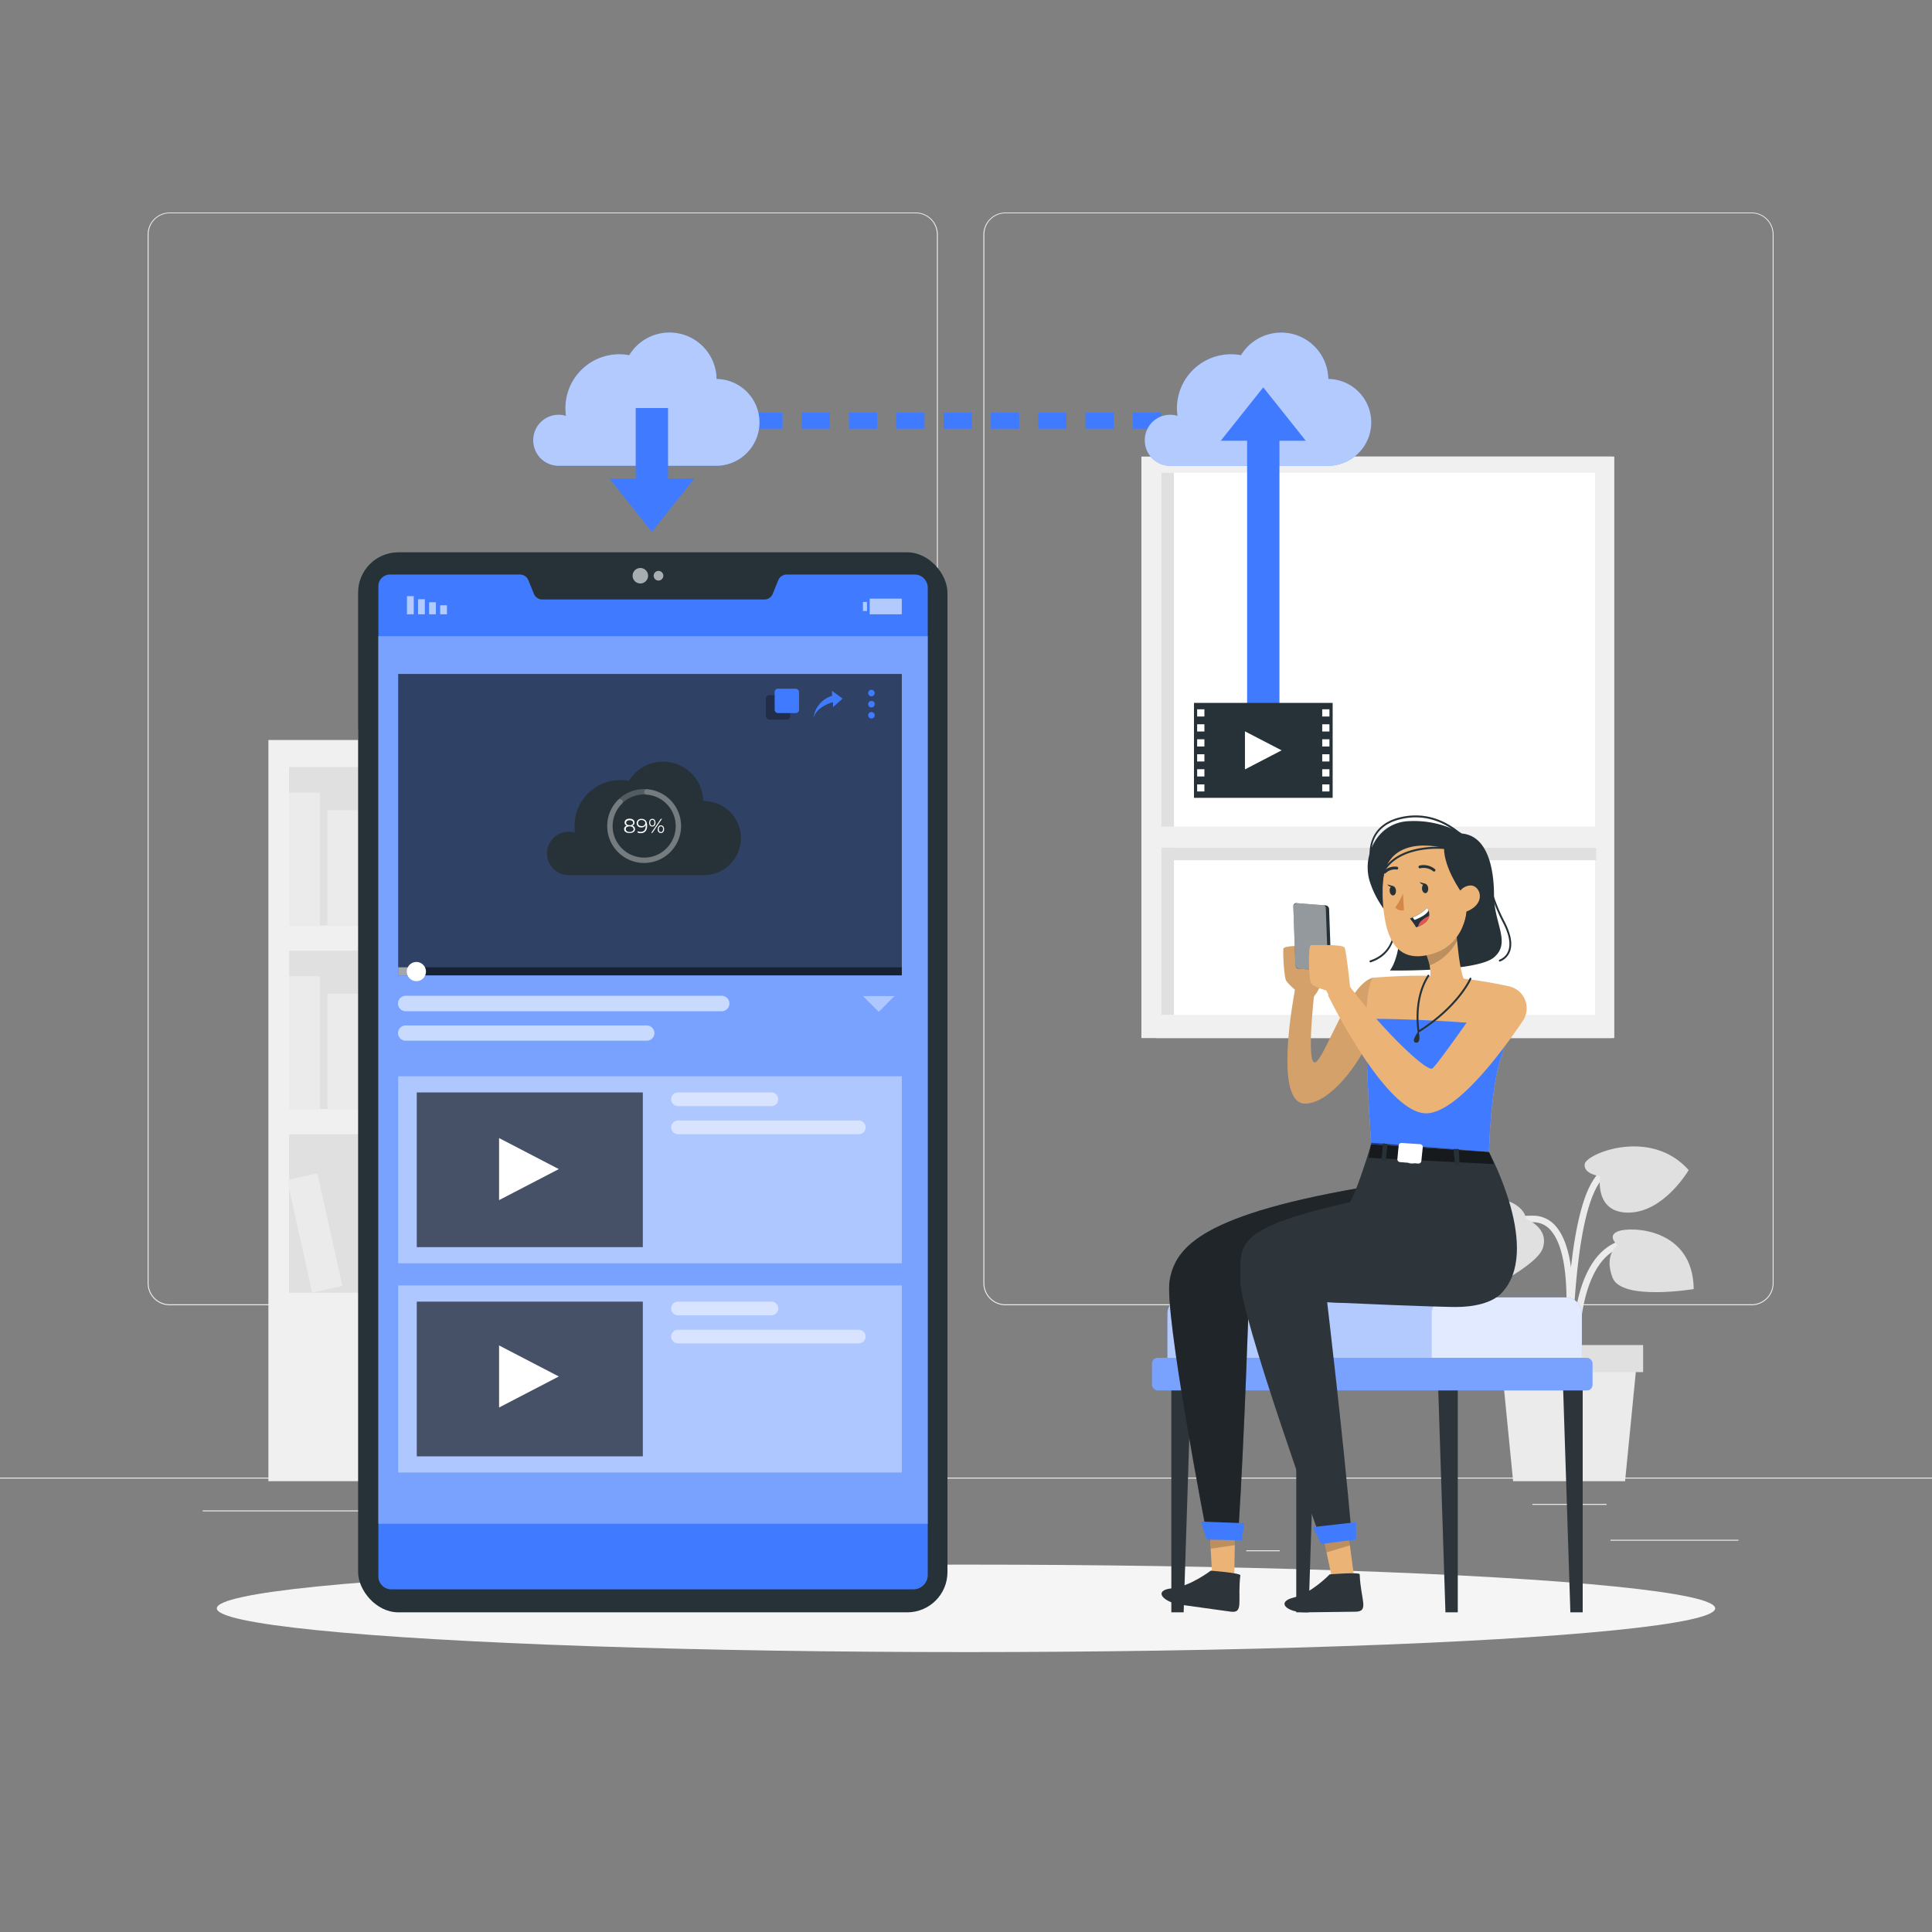 <svg xmlns="http://www.w3.org/2000/svg" viewBox="0 0 500 500"><rect x="0" y="0" width="500" height="500" fill="#808080" stroke="none"/><g id="freepik--background-complete--inject-35"><rect y="382.4" width="500" height="0.25" style="fill:#ebebeb"></rect><rect x="416.78" y="398.49" width="33.12" height="0.25" style="fill:#ebebeb"></rect><rect x="322.53" y="401.21" width="8.69" height="0.25" style="fill:#ebebeb"></rect><rect x="396.59" y="389.21" width="19.19" height="0.25" style="fill:#ebebeb"></rect><rect x="52.46" y="390.89" width="43.19" height="0.25" style="fill:#ebebeb"></rect><rect x="104.56" y="390.89" width="6.33" height="0.25" style="fill:#ebebeb"></rect><rect x="131.47" y="395.11" width="93.68" height="0.25" style="fill:#ebebeb"></rect><path d="M237,337.8H43.91a5.71,5.71,0,0,1-5.7-5.71V60.66A5.71,5.71,0,0,1,43.91,55H237a5.71,5.71,0,0,1,5.71,5.71V332.09A5.71,5.71,0,0,1,237,337.8ZM43.91,55.2a5.46,5.46,0,0,0-5.45,5.46V332.09a5.46,5.46,0,0,0,5.45,5.46H237a5.47,5.47,0,0,0,5.46-5.46V60.66A5.47,5.47,0,0,0,237,55.2Z" style="fill:#ebebeb"></path><path d="M453.31,337.8H260.21a5.72,5.72,0,0,1-5.71-5.71V60.66A5.72,5.72,0,0,1,260.21,55h193.1A5.71,5.71,0,0,1,459,60.66V332.09A5.71,5.71,0,0,1,453.31,337.8ZM260.21,55.2a5.47,5.47,0,0,0-5.46,5.46V332.09a5.47,5.47,0,0,0,5.46,5.46h193.1a5.47,5.47,0,0,0,5.46-5.46V60.66a5.47,5.47,0,0,0-5.46-5.46Z" style="fill:#ebebeb"></path><rect x="299.16" y="118.16" width="118" height="150.49" transform="translate(716.33 386.81) rotate(180)" style="fill:#e0e0e0"></rect><rect x="295.4" y="118.16" width="122.39" height="150.49" transform="translate(713.18 386.81) rotate(180)" style="fill:#f0f0f0"></rect><rect x="300.57" y="122.32" width="112.23" height="140.33" transform="translate(713.38 384.98) rotate(180)" style="fill:#fff"></rect><rect x="300.57" y="122.32" width="3.25" height="140.33" transform="translate(604.39 384.98) rotate(180)" style="fill:#e0e0e0"></rect><rect x="356.66" y="166.2" width="3.25" height="109.62" transform="translate(137.27 579.29) rotate(-90)" style="fill:#e0e0e0"></rect><rect x="300.57" y="213.94" width="113.97" height="5.45" transform="translate(715.12 433.32) rotate(180)" style="fill:#f0f0f0"></rect><rect x="69.46" y="191.51" width="151.48" height="191.82" style="fill:#f0f0f0"></rect><rect x="74.81" y="198.5" width="140.77" height="41.02" style="fill:#e0e0e0"></rect><rect x="74.81" y="205.14" width="8" height="34.38" style="fill:#ebebeb"></rect><rect x="113.48" y="205.14" width="8" height="34.38" style="fill:#ebebeb"></rect><rect x="160.36" y="204.71" width="8" height="34.38" transform="translate(-35.3 31.14) rotate(-9.78)" style="fill:#ebebeb"></rect><rect x="84.72" y="209.67" width="8" height="29.85" style="fill:#ebebeb"></rect><rect x="103.1" y="209.67" width="8" height="29.85" style="fill:#ebebeb"></rect><rect x="149.5" y="209.67" width="8" height="29.85" style="fill:#ebebeb"></rect><rect x="127.32" y="209.16" width="8" height="29.85" transform="translate(-45.48 33.82) rotate(-12.53)" style="fill:#ebebeb"></rect><rect x="95.64" y="203.43" width="4" height="36.08" style="fill:#ebebeb"></rect><rect x="143.2" y="203.43" width="4" height="36.08" style="fill:#ebebeb"></rect><rect x="74.81" y="246.01" width="140.77" height="41.02" transform="translate(290.4 533.05) rotate(180)" style="fill:#e0e0e0"></rect><rect x="207.59" y="252.66" width="8" height="34.38" transform="translate(423.18 539.69) rotate(180)" style="fill:#ebebeb"></rect><rect x="168.92" y="252.66" width="8" height="34.38" transform="translate(345.85 539.69) rotate(180)" style="fill:#ebebeb"></rect><rect x="122.05" y="252.23" width="8" height="34.38" transform="translate(204.51 556.32) rotate(-170.22)" style="fill:#ebebeb"></rect><rect x="197.68" y="257.19" width="8" height="29.85" transform="translate(403.36 544.22) rotate(180)" style="fill:#ebebeb"></rect><rect x="179.3" y="257.19" width="8" height="29.85" transform="translate(366.6 544.22) rotate(180)" style="fill:#ebebeb"></rect><rect x="132.91" y="257.19" width="8" height="29.85" transform="translate(273.81 544.22) rotate(180)" style="fill:#ebebeb"></rect><rect x="155.09" y="256.67" width="8" height="29.85" transform="translate(255.47 571.24) rotate(-167.47)" style="fill:#ebebeb"></rect><rect x="190.77" y="250.95" width="4" height="36.08" transform="translate(385.54 537.98) rotate(180)" style="fill:#ebebeb"></rect><rect x="143.2" y="250.95" width="4" height="36.08" transform="translate(290.4 537.98) rotate(180)" style="fill:#ebebeb"></rect><rect x="74.81" y="252.66" width="8" height="34.38" style="fill:#ebebeb"></rect><rect x="84.72" y="257.19" width="8" height="29.85" style="fill:#ebebeb"></rect><rect x="103.1" y="257.19" width="8" height="29.85" style="fill:#ebebeb"></rect><rect x="95.64" y="250.95" width="4" height="36.08" style="fill:#ebebeb"></rect><rect x="74.81" y="293.53" width="140.77" height="41.02" style="fill:#e0e0e0"></rect><rect x="155.61" y="300.17" width="8" height="34.38" style="fill:#ebebeb"></rect><rect x="202.49" y="299.74" width="8" height="34.38" transform="translate(-50.83 39.67) rotate(-9.78)" style="fill:#ebebeb"></rect><rect x="126.86" y="304.7" width="8" height="29.85" style="fill:#ebebeb"></rect><rect x="145.24" y="304.7" width="8" height="29.85" style="fill:#ebebeb"></rect><rect x="191.63" y="304.7" width="8" height="29.85" style="fill:#ebebeb"></rect><rect x="169.45" y="304.19" width="8" height="29.85" transform="translate(-65.09 45.22) rotate(-12.53)" style="fill:#ebebeb"></rect><rect x="137.77" y="298.46" width="4" height="36.09" style="fill:#ebebeb"></rect><rect x="185.33" y="298.46" width="4" height="36.09" style="fill:#ebebeb"></rect><rect x="110.49" y="299.74" width="8" height="34.38" transform="translate(-52.16 24.05) rotate(-9.78)" style="fill:#ebebeb"></rect><rect x="99.63" y="304.7" width="8" height="29.85" style="fill:#ebebeb"></rect><rect x="77.45" y="304.19" width="8" height="29.85" transform="translate(-67.28 25.26) rotate(-12.53)" style="fill:#ebebeb"></rect><rect x="93.33" y="298.46" width="4" height="36.09" style="fill:#ebebeb"></rect><path d="M92.72,191.51v-2.85h4.61a54,54,0,0,1-1.69-27s-.07,11.8,4.49,11.89c7,.13,7.5-11.89,7.5-11.89s1.68,17.19-4.58,27h4.78v2.85Z" style="fill:#e0e0e0"></path><path d="M105.68,169.51a4,4,0,1,1-4-4A4,4,0,0,1,105.68,169.51Z" style="fill:#e0e0e0"></path><path d="M123.65,191.51v-1.66l4.88-2.27-2.44-2.38,6.06-21.41v13.37s-.83,0-.83,1.92,2.76,1.48,2.76-.11-.91-1.81-.91-1.81V163.22l5.55,21.19-2.49,3.17,5,2.27v1.66Z" style="fill:#e0e0e0"></path><polygon points="153.5 191.51 153.5 190.19 157.99 189.17 157.99 169.51 161.84 164.13 165.13 168.34 165.13 177.37 166.83 175 169.21 174.1 170.91 177.82 167.28 189.17 170.91 190.19 170.91 191.51 153.5 191.51" style="fill:#e0e0e0"></polygon><polygon points="183.3 192.11 188.81 164.13 205.68 164.13 201.68 180 207.59 191.51 183.3 192.11" style="fill:#e0e0e0"></polygon><path d="M406.12,351c.15-1,3.65-25.17-3.36-33.51a7.61,7.61,0,0,0-5.83-2.87c-14.15-.33-16.08,11-16.1,11.15l1.67.26c.06-.41,1.74-10,14.39-9.72a5.9,5.9,0,0,1,4.57,2.26c6.53,7.77,3,31.93,3,32.18Z" style="fill:#ebebeb"></path><path d="M407,349.88l1.69-.06c0-.22-.56-22.25,10.29-26.8,10.64-4.45,15.42,4.71,15.62,5.1l1.51-.76c-.05-.11-5.67-11-17.78-5.89C406.38,326.46,406.94,348.92,407,349.88Z" style="fill:#ebebeb"></path><path d="M406.92,351.61c0-.35.1-35.19,6.9-45.38,6.52-9.79,17-5.18,17.48-5l.7-1.54c-.12,0-12.26-5.41-19.59,5.58-7.07,10.61-7.18,44.86-7.18,46.32Z" style="fill:#ebebeb"></path><path d="M394.91,315.44s6.18,2.28,4.34,7.65-21.38,14.23-21.38,14.23-8.18-7.5-.66-19.7S394.74,311.59,394.91,315.44Z" style="fill:#e0e0e0"></path><path d="M414.12,304.39s-4.38-.47-4-3.14,17.05-9.55,26.91,1.57c0,0-6.31,10.84-15.43,11S414.12,304.39,414.12,304.39Z" style="fill:#e0e0e0"></path><path d="M418.63,322.24s-3-2.44.24-3.63,19.3-.86,19.46,15c0,0-18.67,3.11-21-2.94S418.63,322.24,418.63,322.24Z" style="fill:#e0e0e0"></path><polygon points="391.59 383.33 420.57 383.33 423.69 351.61 388.46 351.61 391.59 383.33" style="fill:#ebebeb"></polygon><rect x="386.92" y="348.11" width="38.32" height="7" transform="translate(812.16 703.21) rotate(180)" style="fill:#e0e0e0"></rect></g><g id="freepik--Shadow--inject-35"><ellipse id="freepik--path--inject-35" cx="250" cy="416.24" rx="193.89" ry="11.32" style="fill:#f5f5f5"></ellipse></g><g id="freepik--Device--inject-35"><rect x="92.68" y="142.94" width="152.52" height="274.33" rx="10.4" style="fill:#263238"></rect><path d="M240.1,152.13V407.59a3.73,3.73,0,0,1-3.79,3.73h-135a3.34,3.34,0,0,1-3.38-3.43V151.82a3,3,0,0,1,2.9-3.13h33.76a2.37,2.37,0,0,1,2.17,1.52l1.4,3.44a2.37,2.37,0,0,0,2.17,1.5h57.48a2.36,2.36,0,0,0,2.18-1.48l1.4-3.46a2.38,2.38,0,0,1,2.17-1.52h33.28A3.41,3.41,0,0,1,240.1,152.13Z" style="fill:#407BFF"></path><rect x="97.88" y="164.65" width="142.23" height="229.7" style="fill:#fff;opacity:0.3;isolation:isolate"></rect><path d="M167.72,149a2,2,0,1,1-1.95-2A2,2,0,0,1,167.72,149Z" style="fill:#fff;opacity:0.6;isolation:isolate"></path><path d="M171.67,149a1.25,1.25,0,1,1-1.25-1.25A1.25,1.25,0,0,1,171.67,149Z" style="fill:#fff;opacity:0.6;isolation:isolate"></path><rect x="103.05" y="174.42" width="130.34" height="78" style="opacity:0.6;isolation:isolate"></rect><rect x="103.05" y="250.33" width="130.34" height="2.09" style="opacity:0.5;isolation:isolate"></rect><rect x="103.04" y="250.33" width="4.75" height="2.09" style="fill:#fff;opacity:0.6;isolation:isolate"></rect><rect x="198.2" y="179.92" width="6.31" height="6.31" rx="0.84" style="opacity:0.3;isolation:isolate"></rect><rect x="200.48" y="178.24" width="6.31" height="6.31" rx="0.84" style="fill:#407BFF"></rect><path d="M110.24,251.44a2.48,2.48,0,1,1-2.48-2.48A2.48,2.48,0,0,1,110.24,251.44Z" style="fill:#fff"></path><path d="M210.55,185.67a6.82,6.82,0,0,1,4.79-5.59V178.8l2.72,2-2.48,2.2v-1.28S211.5,182.71,210.55,185.67Z" style="fill:#407BFF"></path><path d="M226.37,179.36a.84.84,0,1,1-.84-.84A.85.85,0,0,1,226.37,179.36Z" style="fill:#407BFF"></path><circle cx="225.53" cy="182.24" r="0.84" style="fill:#407BFF"></circle><circle cx="225.53" cy="185.11" r="0.84" style="fill:#407BFF"></circle><path d="M167.37,269.34H105a2,2,0,0,1-2-2h0a2,2,0,0,1,2-1.95h62.37a2,2,0,0,1,2,1.95h0A2,2,0,0,1,167.37,269.34Z" style="fill:#fff;opacity:0.6;isolation:isolate"></path><path d="M186.77,261.71H105a2,2,0,0,1-2-2h0a2,2,0,0,1,2-2h81.77a2,2,0,0,1,2,2h0A2,2,0,0,1,186.77,261.71Z" style="fill:#fff;opacity:0.6;isolation:isolate"></path><polygon points="223.34 257.79 227.41 261.86 231.48 257.79 223.34 257.79" style="fill:#fff;opacity:0.4;isolation:isolate"></polygon><rect x="103.05" y="278.54" width="130.34" height="48.4" style="fill:#fff;opacity:0.4;isolation:isolate"></rect><path d="M199.64,286.26H175.47a1.77,1.77,0,0,1-1.77-1.77h0a1.77,1.77,0,0,1,1.77-1.77h24.17a1.77,1.77,0,0,1,1.77,1.77h0A1.77,1.77,0,0,1,199.64,286.26Z" style="fill:#fff;opacity:0.5;isolation:isolate"></path><path d="M222.26,293.53H175.47a1.77,1.77,0,0,1-1.77-1.77h0a1.77,1.77,0,0,1,1.77-1.77h46.79a1.77,1.77,0,0,1,1.77,1.77h0A1.77,1.77,0,0,1,222.26,293.53Z" style="fill:#fff;opacity:0.5;isolation:isolate"></path><rect x="107.86" y="282.72" width="58.5" height="40.04" style="opacity:0.6;isolation:isolate"></rect><rect x="103.05" y="332.68" width="130.34" height="48.4" style="fill:#fff;opacity:0.4;isolation:isolate"></rect><path d="M199.64,340.4H175.47a1.77,1.77,0,0,1-1.77-1.77h0a1.77,1.77,0,0,1,1.77-1.77h24.17a1.77,1.77,0,0,1,1.77,1.77h0A1.77,1.77,0,0,1,199.64,340.4Z" style="fill:#fff;opacity:0.5;isolation:isolate"></path><path d="M222.26,347.67H175.47a1.77,1.77,0,0,1-1.77-1.77h0a1.77,1.77,0,0,1,1.77-1.77h46.79A1.77,1.77,0,0,1,224,345.9h0A1.77,1.77,0,0,1,222.26,347.67Z" style="fill:#fff;opacity:0.5;isolation:isolate"></path><rect x="107.86" y="336.86" width="58.5" height="40.04" style="opacity:0.6;isolation:isolate"></rect><rect x="113.92" y="156.64" width="1.76" height="2.34" transform="translate(229.59 315.62) rotate(180)" style="fill:#fff;opacity:0.6;isolation:isolate"></rect><rect x="111.05" y="155.86" width="1.76" height="3.12" transform="translate(223.86 314.84) rotate(180)" style="fill:#fff;opacity:0.6;isolation:isolate"></rect><rect x="108.19" y="155.08" width="1.76" height="3.9" transform="translate(218.14 314.06) rotate(180)" style="fill:#fff;opacity:0.6;isolation:isolate"></rect><rect x="105.33" y="154.3" width="1.76" height="4.69" transform="translate(212.41 313.28) rotate(180)" style="fill:#fff;opacity:0.6;isolation:isolate"></rect><rect x="223.33" y="155.79" width="1.04" height="2.34" style="fill:#fff;opacity:0.6;isolation:isolate"></rect><rect x="225.09" y="154.93" width="8.3" height="4.05" transform="translate(458.47 313.91) rotate(180)" style="fill:#fff;opacity:0.6;isolation:isolate"></rect><path d="M141.58,220.85a5.62,5.62,0,0,1,5.62-5.61,5.36,5.36,0,0,1,1.61.24,12.36,12.36,0,0,1-.13-1.73,11.89,11.89,0,0,1,11.89-11.88,12.14,12.14,0,0,1,2.19.2A10.39,10.39,0,0,1,182,207.32h.17a9.58,9.58,0,1,1,0,19.16H147A5.62,5.62,0,0,1,141.58,220.85Z" style="fill:#263238"></path><polygon points="129.16 294.53 129.16 310.59 144.62 302.56 129.16 294.53" style="fill:#fff"></polygon><polygon points="129.16 348.2 129.16 364.26 144.62 356.23 129.16 348.2" style="fill:#fff"></polygon><path d="M166.68,204.21a9.56,9.56,0,1,0,9.56,9.56A9.56,9.56,0,0,0,166.68,204.21Zm0,17.72a8.16,8.16,0,1,1,8.16-8.16A8.16,8.16,0,0,1,166.68,221.93Z" style="fill:#fff;opacity:0.2;isolation:isolate"></path><path d="M160,207a9.55,9.55,0,1,0,7.48-2.74.7.7,0,0,0-.76.7h0a.7.7,0,0,0,.63.7A8.17,8.17,0,1,1,161,208a.69.69,0,0,0,0-.94h0A.69.69,0,0,0,160,207Z" style="fill:#fff;opacity:0.2;isolation:isolate"></path><path d="M164.34,214.58c0,.64-.55,1-1.42,1s-1.4-.4-1.4-1a.91.91,0,0,1,.7-.9.81.81,0,0,1-.57-.8c0-.59.5-1,1.27-1s1.29.37,1.29,1a.82.82,0,0,1-.58.8A.93.93,0,0,1,164.34,214.58Zm-.39,0c0-.44-.38-.72-1-.72s-1,.28-1,.72.38.74,1,.74S164,215,164,214.57Zm-1-1c.57,0,.91-.26.91-.65s-.36-.66-.91-.66-.9.25-.9.65S162.36,213.55,162.92,213.55Z" style="fill:#fff"></path><path d="M167.48,213.74c0,1.24-.68,1.88-1.66,1.88a1.7,1.7,0,0,1-.87-.2l.16-.3a1.2,1.2,0,0,0,.7.17c.79,0,1.29-.5,1.29-1.49a1.57,1.57,0,0,0,0-.29,1.15,1.15,0,0,1-1.11.62,1.1,1.1,0,0,1-1.22-1.09,1.13,1.13,0,0,1,1.24-1.12C167,211.92,167.48,212.59,167.48,213.74ZM167,213c0-.4-.34-.78-1-.78a.79.79,0,0,0-.88.79c0,.48.35.78.91.78A.84.84,0,0,0,167,213Z" style="fill:#fff"></path><path d="M168,212.91c0-.59.33-1,.82-1s.82.39.82,1-.34,1-.82,1S168,213.51,168,212.91Zm1.38,0c0-.47-.22-.75-.56-.75s-.56.29-.56.75.22.76.56.76S169.35,213.39,169.35,212.91Zm1.64-1h.31l-2.49,3.64h-.3Zm-.79,2.68c0-.59.33-1,.82-1s.82.4.82,1-.33,1-.82,1S170.2,215.22,170.2,214.63Zm1.38,0c0-.47-.22-.75-.56-.75s-.56.28-.56.75.22.75.56.75S171.58,215.1,171.58,214.63Z" style="fill:#fff"></path></g><g id="freepik--Clouds--inject-35"><rect x="305.42" y="106.78" width="7.32" height="4.18" style="fill:#407BFF"></rect><rect x="293.18" y="106.78" width="7.32" height="4.18" style="fill:#407BFF"></rect><rect x="280.93" y="106.78" width="7.32" height="4.18" style="fill:#407BFF"></rect><rect x="268.68" y="106.78" width="7.32" height="4.18" style="fill:#407BFF"></rect><rect x="256.44" y="106.78" width="7.32" height="4.18" style="fill:#407BFF"></rect><rect x="244.19" y="106.78" width="7.32" height="4.18" style="fill:#407BFF"></rect><rect x="231.95" y="106.78" width="7.32" height="4.18" style="fill:#407BFF"></rect><rect x="219.7" y="106.78" width="7.32" height="4.18" style="fill:#407BFF"></rect><rect x="207.45" y="106.78" width="7.32" height="4.18" style="fill:#407BFF"></rect><rect x="195.21" y="106.78" width="7.32" height="4.18" style="fill:#407BFF"></rect><path d="M138,113.92a6.57,6.57,0,0,1,8.47-6.3,15.16,15.16,0,0,1-.14-2,13.94,13.94,0,0,1,13.94-13.94,13.57,13.57,0,0,1,2.57.24,12.19,12.19,0,0,1,22.61,6.16h.2a11.24,11.24,0,0,1,0,22.47H144.44A6.58,6.58,0,0,1,138,113.92Z" style="fill:#407BFF"></path><path d="M138,113.92a6.57,6.57,0,0,1,8.47-6.3,15.16,15.16,0,0,1-.14-2,13.94,13.94,0,0,1,13.94-13.94,13.57,13.57,0,0,1,2.57.24,12.19,12.19,0,0,1,22.61,6.16h.2a11.24,11.24,0,0,1,0,22.47H144.44A6.58,6.58,0,0,1,138,113.92Z" style="fill:#fff;opacity:0.6;isolation:isolate"></path><polygon points="172.89 123.84 172.89 105.6 164.52 105.6 164.52 123.84 157.71 123.84 168.7 137.65 179.7 123.84 172.89 123.84" style="fill:#407BFF"></polygon><path d="M296.27,113.92a6.57,6.57,0,0,1,8.47-6.3,15.16,15.16,0,0,1-.15-2,14,14,0,0,1,14-13.94,13.57,13.57,0,0,1,2.57.24,12.19,12.19,0,0,1,22.6,6.16h.21a11.24,11.24,0,0,1,0,22.47H302.67A6.58,6.58,0,0,1,296.27,113.92Z" style="fill:#407BFF"></path><path d="M296.27,113.92a6.57,6.57,0,0,1,8.47-6.3,15.16,15.16,0,0,1-.15-2,14,14,0,0,1,14-13.94,13.57,13.57,0,0,1,2.57.24,12.19,12.19,0,0,1,22.6,6.16h.21a11.24,11.24,0,0,1,0,22.47H302.67A6.58,6.58,0,0,1,296.27,113.92Z" style="fill:#fff;opacity:0.6;isolation:isolate"></path><polygon points="322.75 114.06 322.75 192.3 331.12 192.3 331.12 114.06 337.93 114.06 326.93 100.25 315.93 114.06 322.75 114.06" style="fill:#407BFF"></polygon><path d="M309,181.91v24.57h35.89V181.91Zm2.7,22.92h-1.88V203h1.88Zm0-3.88h-1.88v-1.88h1.88Zm0-3.88h-1.88V195.2h1.88Zm0-3.88h-1.88v-1.87h1.88Zm0-3.88h-1.88v-1.87h1.88Zm0-3.88h-1.88v-1.87h1.88Zm32.36,19.4h-1.87V203h1.87Zm0-3.88h-1.87v-1.88h1.87Zm0-3.88h-1.87V195.2h1.87Zm0-3.88h-1.87v-1.87h1.87Zm0-3.88h-1.87v-1.87h1.87Zm0-3.88h-1.87v-1.87h1.87Z" style="fill:#263238;isolation:isolate"></path><polygon points="322.19 189.27 322.19 199.12 331.68 194.19 322.19 189.27" style="fill:#fff"></polygon></g><g id="freepik--Character--inject-35"><path d="M302.13,335.76H409.4a0,0,0,0,1,0,0v12.34a4.2,4.2,0,0,1-4.2,4.2H306.34a4.2,4.2,0,0,1-4.2-4.2V335.76A0,0,0,0,1,302.13,335.76Z" transform="translate(711.53 688.07) rotate(180)" style="fill:#407BFF"></path><path d="M302.13,335.76H409.4a0,0,0,0,1,0,0v12.34a4.2,4.2,0,0,1-4.2,4.2H306.34a4.2,4.2,0,0,1-4.2-4.2V335.76A0,0,0,0,1,302.13,335.76Z" transform="translate(711.53 688.07) rotate(180)" style="fill:#fff;opacity:0.6"></path><path d="M370.53,335.76H409.4a0,0,0,0,1,0,0v12.34a4.2,4.2,0,0,1-4.2,4.2H374.74a4.2,4.2,0,0,1-4.2-4.2V335.76A0,0,0,0,1,370.53,335.76Z" transform="translate(779.93 688.07) rotate(180)" style="fill:#fff;opacity:0.6"></path><polygon points="335.47 417.27 338.66 417.27 340.79 351.4 335.47 351.4 335.47 417.27" style="fill:#2e353a"></polygon><polygon points="406.41 417.27 409.6 417.27 409.6 351.4 404.28 351.4 406.41 417.27" style="fill:#2e353a"></polygon><polygon points="374.08 417.27 377.27 417.27 377.27 351.4 371.95 351.4 374.08 417.27" style="fill:#2e353a"></polygon><polygon points="303.14 417.27 306.33 417.27 308.46 351.4 303.14 351.4 303.14 417.27" style="fill:#2e353a"></polygon><rect x="298.13" y="351.4" width="114" height="8.44" rx="1.45" style="fill:#407BFF"></rect><rect x="298.13" y="351.4" width="114" height="8.44" rx="1.45" style="fill:#fff;opacity:0.3"></rect><path d="M355.52,253c-6.27,1-12.35,20.27-15,21.87s-.36-18.08-.36-18.08l-5-.68s-5.94,29.72,2.73,29.51c6.6-.17,14.46-11.21,16.39-16.82Z" style="fill:#ebb376"></path><path d="M355.52,253c-6.27,1-12.35,20.27-15,21.87s-.36-18.08-.36-18.08l-5-.68s-5.94,29.72,2.73,29.51c6.6-.17,14.46-11.21,16.39-16.82Z" style="opacity:0.1;isolation:isolate"></path><polygon points="313.75 408.31 319.43 407.74 319.57 399.73 319.68 392.38 312.83 391.96 313.31 400.62 313.75 408.31" style="fill:#ebb376"></polygon><path d="M321,407.7c.07-.63-7.66-1.21-7.66-1.21s-5.38,4.14-10.11,4.58-2.56,3.54,2.56,4.26l12.66,1.76C322,417.6,320.2,414.18,321,407.7Z" style="fill:#2e353a"></path><polygon points="313.33 400.79 319.58 399.88 319.69 392.46 312.83 392 313.33 400.79" style="opacity:0.2;isolation:isolate"></polygon><path d="M302.71,331.32c1.5-8.53,8.09-17.2,53-24.54l20.92,31.43s-25.58-1.44-53.45-1.44c0,0-1.07,34.21-2.69,59.69l-8.25.16S301.2,339.84,302.71,331.32Z" style="fill:#2e353a"></path><path d="M302.71,331.32c1.5-8.53,8.09-17.2,53-24.54l20.92,31.43s-25.58-1.44-53.45-1.44c0,0-1.07,34.21-2.69,59.69l-8.25.16S301.2,339.84,302.71,331.32Z" style="opacity:0.3;isolation:isolate"></path><polygon points="344.86 409.13 350.39 407.71 349.33 399.77 348.34 392.49 341.5 393.11 343.27 401.59 344.86 409.13" style="fill:#ebb376"></polygon><path d="M351.89,407.44c0-.63-7.76,0-7.76,0s-4.7,4.9-9.31,6-2,3.89,3.18,3.83l12.78-.16C354.45,417.07,352.12,414,351.89,407.44Z" style="fill:#2e353a"></path><polygon points="343.32 401.76 349.37 399.92 348.36 392.57 341.51 393.14 343.32 401.76" style="opacity:0.2;isolation:isolate"></polygon><path d="M349.37,311.14s1.66-2.43,5.49-15l30.48,2s13.93,25.67,3.15,36.62c-2.39,2.43-7.07,3.52-11.86,3.49,0,0-6,0-33.16-1.23,0,0,4.06,34,6.28,59.43l-8.13,1.38S320.74,339.92,321,331.26,318.07,318.12,349.37,311.14Z" style="fill:#2e353a"></path><polygon points="350.94 393.94 339.77 395.21 341.92 399.59 350.97 398.43 350.94 393.94" style="fill:#407BFF"></polygon><polygon points="322.03 394.2 310.8 393.79 312.27 398.44 321.39 398.65 322.03 394.2" style="fill:#407BFF"></polygon><path d="M354.86,296.1l30.48,2s.22-8.17,1.27-15.71a53.28,53.28,0,0,1,1.57-7.76c.79-2.6,1.79-5.53,3-8.92.15-.42.32-.83.48-1.27.4-1.06.82-2.16,1.27-3.31l0-.05a4.5,4.5,0,0,0-3.27-6q-3.75-.81-7.57-1.36a115.41,115.41,0,0,0-13.79-1.22c-2.39,0-4.93.06-7.12.17-3.25.15-5.72.36-5.72.36s-1,.2-1.59,5.56c0,.27-.06.56-.08.88-.09,1.1-.15,2.5-.18,4.19C353.55,270.57,353.92,282.11,354.86,296.1Z" style="fill:#ebb376"></path><path d="M354.86,296.1l30.48,2s.42-15.44,2.84-23.47c.79-2.6,1.79-5.53,3-8.92a375,375,0,0,0-37.55-2.06C353.55,270.57,353.92,282.11,354.86,296.1Z" style="fill:#407BFF"></path><path d="M366.89,299.64a1.54,1.54,0,1,1-1.54-1.54A1.54,1.54,0,0,1,366.89,299.64Z" style="fill:#fff;opacity:0.6;isolation:isolate"></path><polygon points="385.34 298.1 386.62 301.27 354.19 299.64 354.87 295.74 385.34 298.1" style="opacity:0.5;isolation:isolate"></polygon><path d="M368.21,296.92l-.37,3.56a.74.74,0,0,1-.78.65l-4.75-.38a.73.73,0,0,1-.67-.79l.34-3.51a.72.72,0,0,1,.77-.66l4.79.33A.72.72,0,0,1,368.21,296.92Z" style="fill:#fff"></path><polygon points="376.17 297.35 376.55 301.54 377.73 301.54 377.54 297.35 376.17 297.35" style="fill:#263238"></polygon><polygon points="359.08 296.07 358.61 300.45 357.52 300.45 357.9 295.89 359.08 296.07" style="fill:#263238"></polygon><path d="M354.68,249.05a.27.27,0,0,1-.24-.17.26.26,0,0,1,.16-.32c7.78-2.56,6.07-11.25,6-11.62a.25.25,0,0,1,.19-.3.25.25,0,0,1,.29.2c0,.09,1.88,9.5-6.32,12.2Z" style="fill:#263238"></path><path d="M378.34,215.72a25.34,25.34,0,0,0-13.66-3.21c-8.28.28-12.27,9-10.18,15.62s6.4,10.07,7.3,12.08-.08,8.29-2.09,10.95c0,0,22.47.42,26.94-3.4s0-8.72,0-16S384.86,216.28,378.34,215.72Z" style="fill:#263238"></path><path d="M370,249.9a17.3,17.3,0,0,1-.29,6.74l10.24-1.5c-1.9-1.24-2.51-8.61-2.85-11.62a36.14,36.14,0,0,1-.24-3.7c0-.79,0-1.28,0-1.28l-3.74,1.71L367,243A20.33,20.33,0,0,1,370,249.9Z" style="fill:#ebb376"></path><path d="M367,243a20.33,20.33,0,0,1,3,6.86,13.77,13.77,0,0,0,7.1-6.38,36.14,36.14,0,0,1-.24-3.7c-1.33.13-2.57.27-3.75.43Z" style="opacity:0.2;isolation:isolate"></path><path d="M367.83,218.23c-8.16.9-10.3,5.57-10,14,.42,10.59,3.58,17.79,13.53,14.41C384.91,242.1,381.38,216.72,367.83,218.23Z" style="fill:#ebb376"></path><path d="M363.09,231.23a17.12,17.12,0,0,1-2,3.64,2.25,2.25,0,0,0,2.26.69Z" style="fill:#d58745"></path><path d="M368,230c.06.67.47,1.19.92,1.15s.76-.62.7-1.29-.47-1.18-.92-1.14S368,229.33,368,230Z" style="fill:#263238"></path><path d="M368.9,228.73l-1.51-.44S368.23,229.45,368.9,228.73Z" style="fill:#263238"></path><path d="M359.64,230.6c.06.67.47,1.18.92,1.14s.76-.61.71-1.29-.47-1.18-.92-1.14S359.58,229.92,359.64,230.6Z" style="fill:#263238"></path><path d="M360.54,229.32l-1.51-.44S359.86,230,360.54,229.32Z" style="fill:#263238"></path><path d="M371.14,225.56a.35.35,0,0,1-.25-.1,4,4,0,0,0-3.34-.75.36.36,0,1,1-.17-.7,4.59,4.59,0,0,1,4,.93.35.35,0,0,1,0,.51A.34.34,0,0,1,371.14,225.56Z" style="fill:#263238"></path><path d="M358.32,226.07a.36.36,0,0,1-.23-.64,4.18,4.18,0,0,1,3.49-1.11.36.36,0,0,1,.27.44.37.37,0,0,1-.44.27,3.47,3.47,0,0,0-2.86,1A.4.4,0,0,1,358.32,226.07Z" style="fill:#263238"></path><path d="M378.27,231s-4.56-6.28-4.56-11.52c0,0-16.9-4.81-15.87,11.69,0,0-3.2-14.39,10.79-16.28s16.21,18.64,9.65,25.56C378.28,240.44,381.1,234.91,378.27,231Z" style="fill:#263238"></path><path d="M377.13,232.86a3.6,3.6,0,0,1,3.49-3.7c2.56,0,4.34,5.05-1.81,7C377.93,236.43,377.32,235.61,377.13,232.86Z" style="fill:#ebb376"></path><path d="M364.89,237.72A19.47,19.47,0,0,1,366.5,240c.15-.06.31-.11.46-.18,2.09-.84,2.78-1.92,2.91-2.86a2.91,2.91,0,0,0-.17-1.36,3.08,3.08,0,0,0-.35-.71,10.59,10.59,0,0,1-3.75,2.5C365.17,237.62,364.89,237.72,364.89,237.72Z" style="fill:#263238"></path><path d="M365.6,237.42l.49.67c2-.8,3.24-1.62,3.61-2.46a3.08,3.08,0,0,0-.35-.71A10.59,10.59,0,0,1,365.6,237.42Z" style="fill:#fff"></path><path d="M367,239.85c2.09-.84,2.78-1.92,2.91-2.86a7.16,7.16,0,0,0-2.13,1.39A2.76,2.76,0,0,0,367,239.85Z" style="fill:#de5753"></path><path d="M356.59,230.14h0a.24.24,0,0,1-.22-.28c1.5-12.22,17.24-10.66,17.4-10.64a.24.24,0,0,1,.22.27.25.25,0,0,1-.27.23c-.15,0-15.41-1.53-16.85,10.2A.26.26,0,0,1,356.59,230.14Z" style="fill:#263238"></path><path d="M354.75,222a.26.26,0,0,1-.25-.22c0-.08-1.15-8,7.68-10.22,8.46-2.09,14.13,2.62,16.27,4.39l.26.21a.25.25,0,0,1-.32.39l-.26-.22c-2.08-1.73-7.61-6.31-15.83-4.29-8.38,2.07-7.35,9.36-7.3,9.67a.25.25,0,0,1-.21.28Z" style="fill:#263238"></path><path d="M388.16,248.85a.24.24,0,0,1-.23-.15.25.25,0,0,1,.13-.33,3.92,3.92,0,0,0,2.29-2.34c.65-1.79.18-4.25-1.4-7.29A44,44,0,0,1,385,228.06a.25.25,0,1,1,.49-.09,43.21,43.21,0,0,0,3.89,10.53c1.64,3.18,2.12,5.77,1.42,7.7a4.44,4.44,0,0,1-2.57,2.63A.15.15,0,0,1,388.16,248.85Z" style="fill:#263238"></path><path d="M367.13,267.2a.16.16,0,0,1-.1,0,.25.25,0,0,1-.15-.18c0-.08-1.5-8.39,2.58-14.65a.25.25,0,0,1,.34-.08.26.26,0,0,1,.08.35c-3.49,5.35-2.79,12.25-2.56,13.92,9.94-6.4,13-13.3,13-13.37a.25.25,0,0,1,.32-.13.26.26,0,0,1,.14.33c0,.07-3.17,7.25-13.51,13.79A.2.2,0,0,1,367.13,267.2Z" style="fill:#263238"></path><path d="M367.12,266.85s-2.21,2.83-.68,3S367.12,266.85,367.12,266.85Z" style="fill:#263238"></path><path d="M336.83,244.8s-4.52-.08-4.68.72.14,7.41.74,8.34a14,14,0,0,0,2.25,2.27l-.43,11.74,2.69.95,2.45-10.75s2.77-2.71,2-6.14S336.83,244.8,336.83,244.8Z" style="fill:#ebb376"></path><path d="M336.83,244.8s-4.52-.08-4.68.72.14,7.41.74,8.34a14,14,0,0,0,2.25,2.27l-.43,11.74,2.69.95,2.45-10.75s2.77-2.71,2-6.14S336.83,244.8,336.83,244.8Z" style="opacity:0.1;isolation:isolate"></path><path d="M344.51,250.58a.68.68,0,0,1-.76.72l-7.69-.6a.89.89,0,0,1-.81-.84l-.54-15.32a.77.77,0,0,1,.76-.82l7.7.6a1,1,0,0,1,.8.94Z" style="fill:#263238"></path><path d="M343.12,235.1l.56,15.46c0,.44-.24.72-.67.68l-6.52-.5c-.44,0-1.22-.34-1.24-.78l-.54-15.52c0-.43.75-.72,1.19-.69l6.53.51A.78.78,0,0,1,343.12,235.1Z" style="fill:#fff;opacity:0.5"></path><path d="M352.33,262.22l-2.93-6.82s-.95-9.16-1.41-10.14-7.91-.61-8.71-.67-.66,9.08.12,10,3.82,1.74,3.82,1.74l4.67,9.07Z" style="fill:#ebb376"></path><path d="M392.94,256.42a5.82,5.82,0,0,0-8.43,1.2c-4.8,6.89-12.88,18.35-13.85,18.91-1.4.81-11.9-8.87-21.26-21.13l-5.72,2.15S358.48,288,369,288.12c7.87.1,19.67-15.88,25.1-23.91a5.82,5.82,0,0,0-1.15-7.79Z" style="fill:#ebb376"></path></g></svg>